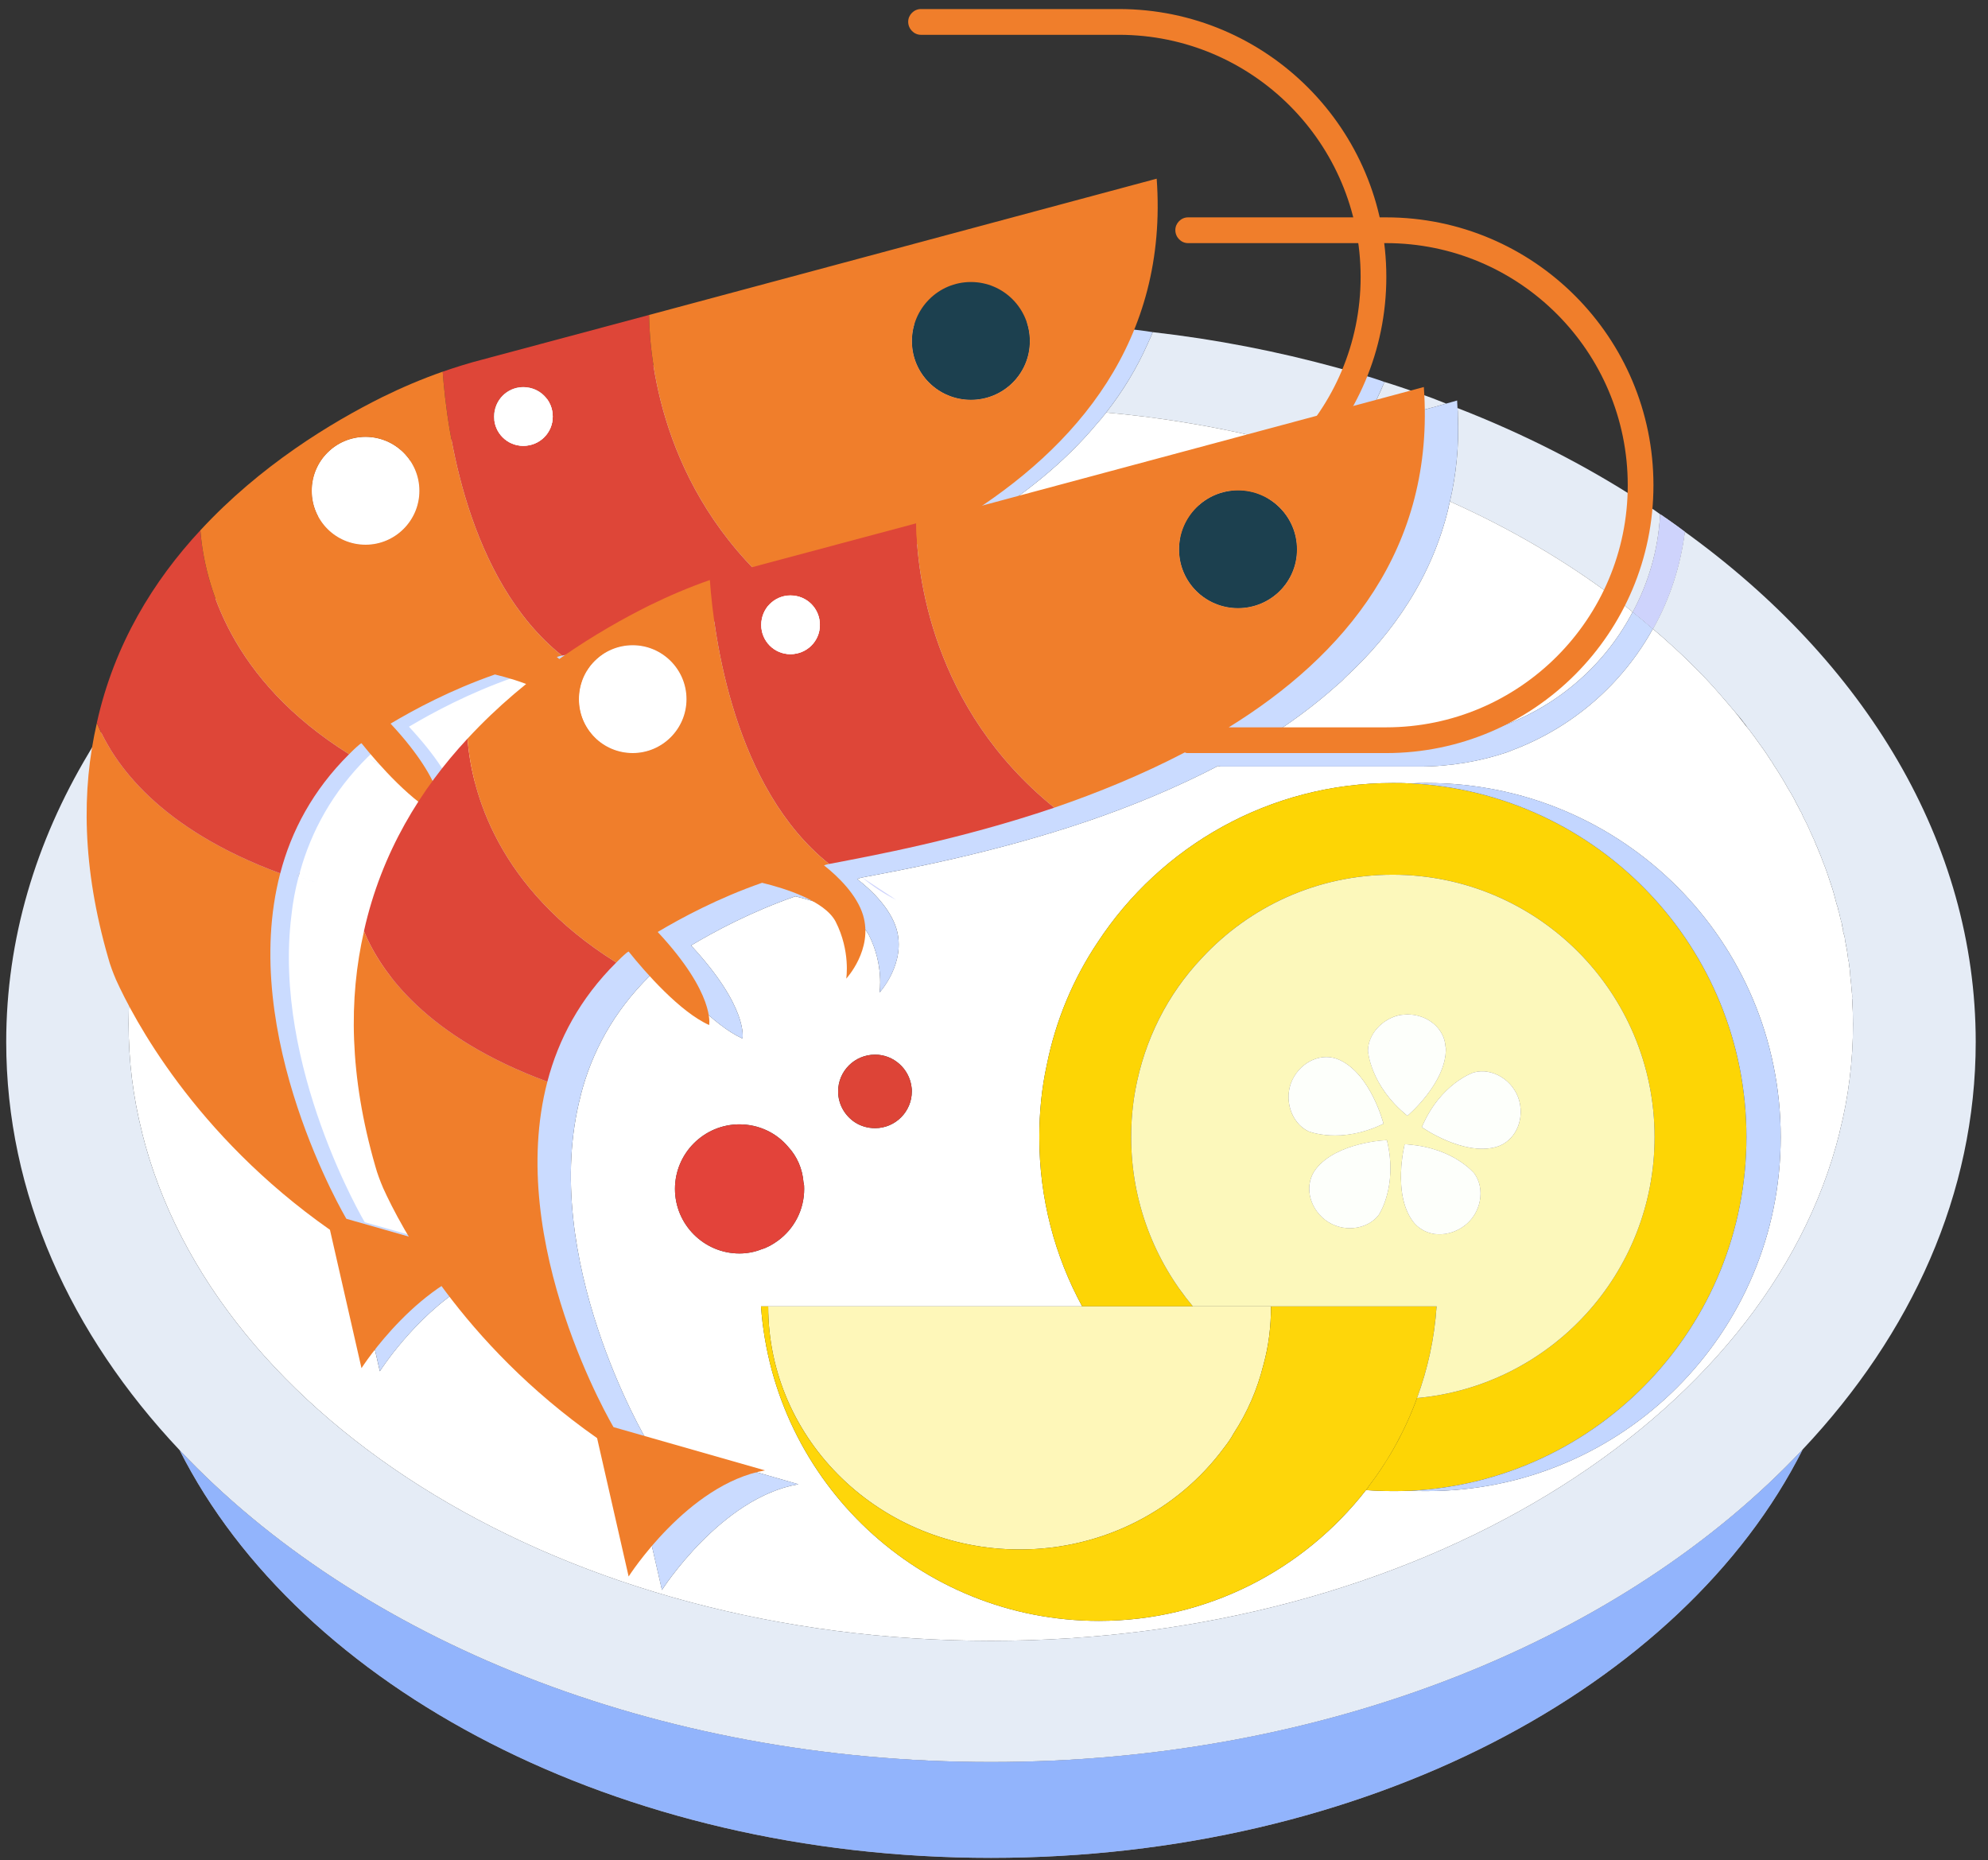 <?xml version="1.0" encoding="UTF-8"?>
<svg width="140px" height="131px" viewBox="0 0 140 131" version="1.1" xmlns="http://www.w3.org/2000/svg" xmlns:xlink="http://www.w3.org/1999/xlink">
    <rect x="0" y="0" width="140" height="131" fill="#333333" stroke="none"/>
    <!-- Generator: Sketch 61.1 (89650) - https://sketch.com -->
    <title>8</title>
    <desc>Created with Sketch.</desc>
    <g id="Page-1" stroke="none" stroke-width="1" fill="none" fill-rule="evenodd">
        <g id="Artboard" transform="translate(-430, -680)">
            <g id="8" transform="translate(430, 680)">
                <path d="M100.491,105.004 C100.104,105.004 99.742,105.004 99.356,104.98 L99.214,104.98 C98.849,105.004 98.463,105.004 98.077,105.004 C97.449,105.004 96.822,104.98 96.196,104.934 C91.825,110.542 85.018,114.145 77.393,114.145 C64.791,114.145 54.484,104.376 53.591,91.995 L76.208,91.995 C74.279,88.44 73.191,84.402 73.191,80.073 C73.191,78.334 73.36,76.617 73.722,74.971 C74.349,71.851 75.583,68.925 77.296,66.364 C81.735,59.593 89.387,55.142 98.077,55.142 C98.463,55.142 98.849,55.142 99.214,55.168 L99.356,55.168 C99.742,55.142 100.104,55.142 100.491,55.142 C114.249,55.142 125.401,66.289 125.401,80.073 C125.401,93.859 114.249,105.004 100.491,105.004 M47.534,83.724 C47.534,81.21 49.584,79.178 52.07,79.178 C53.446,79.178 54.679,79.783 55.497,80.753 C56.125,81.427 56.511,82.298 56.586,83.267 C56.632,83.41 56.632,83.582 56.632,83.724 C56.632,85.224 55.908,86.554 54.776,87.376 C54.411,87.642 54.025,87.86 53.615,87.98 C53.132,88.174 52.601,88.271 52.07,88.271 C49.584,88.271 47.534,86.239 47.534,83.724 M61.628,74.269 C62.932,74.269 64.021,75.261 64.187,76.521 C64.214,76.642 64.214,76.738 64.214,76.857 C64.214,78.284 63.053,79.447 61.628,79.447 C61.1,79.447 60.615,79.299 60.207,79.036 C59.507,78.574 59.022,77.776 59.022,76.857 C59.022,75.433 60.18,74.269 61.628,74.269 M130.422,70.328 C130.446,70.134 130.422,69.941 130.4,69.747 C130.373,69.433 130.349,69.094 130.303,68.758 C130.303,68.565 130.277,68.371 130.253,68.178 C130.253,68.127 130.228,68.079 130.228,68.006 C130.228,67.96 130.207,67.885 130.207,67.813 C130.207,67.743 130.18,67.67 130.156,67.595 C130.11,67.138 130.035,66.7 129.939,66.243 C129.939,66.147 129.915,66.05 129.893,65.953 C129.893,65.902 129.866,65.832 129.842,65.782 C129.842,65.736 129.818,65.661 129.796,65.612 L129.796,65.564 C129.796,65.445 129.77,65.325 129.722,65.201 C129.722,65.08 129.7,64.984 129.649,64.863 C129.649,64.79 129.625,64.744 129.603,64.669 C129.577,64.572 129.553,64.452 129.528,64.333 C129.528,64.282 129.507,64.236 129.48,64.186 C129.456,64.019 129.408,63.847 129.335,63.654 C129.215,63.194 129.096,62.713 128.925,62.229 C128.756,61.697 128.563,61.139 128.346,60.609 C128.249,60.319 128.128,60.05 128.008,59.76 C127.986,59.69 127.96,59.615 127.911,59.543 C127.839,59.325 127.742,59.11 127.646,58.914 C127.597,58.795 127.549,58.675 127.479,58.551 C127.332,58.191 127.163,57.85 126.972,57.49 C126.946,57.415 126.922,57.369 126.897,57.318 C126.876,57.245 126.825,57.175 126.779,57.1 C126.704,56.931 126.608,56.764 126.511,56.592 C126.342,56.23 126.149,55.891 125.932,55.555 C125.618,54.975 125.256,54.392 124.872,53.812 C124.822,53.715 124.776,53.618 124.701,53.548 C124.387,53.04 124.025,52.532 123.665,52.049 C123.591,51.928 123.494,51.804 123.397,51.684 C123.301,51.541 123.18,51.393 123.062,51.251 C122.965,51.13 122.869,51.006 122.77,50.886 C122.577,50.622 122.362,50.354 122.145,50.088 C121.758,49.631 121.37,49.169 120.984,48.733 C120.525,48.204 120.045,47.696 119.538,47.188 C119.053,46.705 118.546,46.197 118.015,45.711 C117.484,45.227 116.953,44.743 116.397,44.286 C114.249,48.177 110.749,51.227 106.525,52.82 C106.404,52.868 106.284,52.917 106.165,52.965 C104.232,53.618 102.134,53.981 99.96,53.981 L86.008,53.981 C85.938,53.981 85.863,53.981 85.791,53.932 C82.773,55.504 79.635,56.788 76.596,57.826 C69.884,60.101 63.753,61.214 60.856,61.767 C60.81,61.767 60.784,61.792 60.735,61.792 C60.615,61.818 60.496,61.84 60.373,61.915 C61.387,62.686 62.691,63.968 63.127,65.395 C63.849,67.813 61.942,69.892 61.942,69.892 C61.942,69.892 62.256,67.96 61.196,65.857 C60.422,64.379 57.622,63.511 56.028,63.124 L56.004,63.124 C52.891,64.21 50.334,65.588 48.666,66.58 C52.748,70.983 52.287,73.133 52.287,73.133 C50.238,72.214 47.797,69.46 46.617,67.96 C46.521,68.006 46.47,68.057 46.47,68.057 C46.204,68.275 45.963,68.538 45.746,68.732 C43.187,71.273 41.666,74.124 40.896,77.125 L40.896,77.147 C37.901,88.561 45.553,101.45 45.553,101.45 L56.222,104.523 C50.766,105.464 46.617,111.969 46.617,111.969 L44.394,102.248 C38.915,98.381 35.173,94.053 32.76,90.546 C29.163,92.768 26.749,96.567 26.749,96.567 L24.582,87.071 L28.123,88.302 L31.818,86.738 L27.618,74.269 L29.718,63.375 L31.818,57.393 L34.336,54.039 C34.336,54.039 35.748,52.917 37.141,51.103 C38.533,49.292 38.367,49.705 38.533,49.292 L38.697,48.876 L41.075,45.275 L39.615,43.305 C39.615,43.305 38.895,34.611 29.535,43.607 C20.174,52.605 20.86,50.327 20.86,50.327 L17.362,59.023 L15.047,68.347 L18.521,77.667 L22.612,85.422 C18.342,82.092 15.267,78.552 13.138,75.529 C12.727,74.946 12.363,74.393 12.027,73.882 C11.424,72.915 10.891,72.069 10.48,71.297 L10.48,71.273 C10.046,70.424 9.684,69.747 9.466,69.215 C9.394,69.022 9.322,68.855 9.249,68.662 C9.177,69.191 9.128,69.699 9.107,70.231 L9.107,70.255 C9.08,70.86 9.056,71.491 9.056,72.095 C9.056,74.68 9.37,77.246 9.997,79.71 L9.997,79.737 C15.045,100.071 39.904,115.548 69.787,115.548 C99.67,115.548 124.508,100.071 129.553,79.737 L129.553,79.71 C130.18,77.246 130.496,74.68 130.496,72.095 C130.496,71.513 130.47,70.908 130.422,70.328" id="Fill-673" fill="#FFFFFF"></path>
                <path d="M126.946,102.078 C118.522,118.839 96.097,130.833 69.787,130.833 C43.503,130.833 21.101,118.861 12.653,102.129 C25.18,115.405 46.084,124.086 69.787,124.086 C93.493,124.086 114.442,115.378 126.946,102.078" id="Fill-675" fill="#B2A8A8"></path>
                <path d="M94.36,74.657 C93.153,74.076 91.656,74.708 91.004,76.059 C90.379,77.416 90.932,79.082 92.139,79.662 C92.139,79.662 94.41,80.605 97.427,79.133 C97.427,79.133 96.556,75.697 94.36,74.657 M97.666,80.291 C97.666,80.291 94.166,80.412 92.67,82.322 C91.849,83.386 92.139,84.985 93.322,85.901 C94.507,86.82 96.266,86.627 97.087,85.563 C97.087,85.563 98.463,83.556 97.666,80.291 M101.794,73.714 C101.722,72.432 100.541,71.441 99.115,71.441 C98.924,71.441 98.753,71.465 98.56,71.489 C97.328,71.755 96.339,72.843 96.339,74.004 C96.339,74.004 96.484,76.446 99.115,78.574 C99.115,78.574 101.818,76.301 101.818,73.883 C101.818,73.835 101.818,73.762 101.794,73.714 M103.822,82.637 C103.822,82.637 102.373,80.85 99.211,80.605 C99.115,80.581 99.021,80.581 98.924,80.581 C98.924,80.581 98.053,84.015 99.477,85.974 C99.841,86.484 100.394,86.798 100.997,86.895 C101.673,86.992 102.448,86.82 103.097,86.337 C104.304,85.466 104.618,83.725 103.822,82.637 M106.984,77.51 C106.576,76.059 105.077,75.165 103.773,75.527 C103.773,75.527 101.456,76.277 100.131,79.372 C100.131,79.372 103.001,81.403 105.342,80.775 C106.646,80.412 107.372,78.961 106.984,77.51" id="Fill-677" fill="#B2A8A8"></path>
                <path d="M116.904,36.209 L116.904,36.354 C116.759,38.772 116.083,41.045 114.997,43.077 C114.997,43.077 114.997,43.101 114.973,43.101 C114.997,43.123 115.045,43.147 115.069,43.173 C116.204,41.142 116.955,38.869 117.266,36.451 C117.148,36.354 117.027,36.279 116.904,36.209 L116.904,36.209 Z M90.886,31.346 L92.189,31.711 C92.476,31.421 92.742,31.107 93.01,30.792 L90.886,31.346 Z M57.428,42.98 C57.428,42.98 57.452,43.004 57.476,43.004 C57.549,42.956 57.599,42.929 57.669,42.929 C57.573,42.929 57.503,42.956 57.428,42.98 L57.428,42.98 Z M7.873,50.498 L7.873,50.525 C7.945,50.718 8.042,50.909 8.117,51.103 C8.213,50.621 8.334,50.138 8.476,49.676 C8.259,49.944 8.066,50.21 7.873,50.498 L7.873,50.498 Z M44.2,45.734 C42.899,46.027 41.813,46.196 40.992,46.363 C40.942,46.363 40.92,46.39 40.869,46.39 C40.749,46.414 40.628,46.436 40.51,46.486 C40.845,46.774 41.231,47.091 41.596,47.451 C41.717,47.379 41.835,47.282 41.956,47.236 C41.956,47.236 41.98,47.236 41.98,47.212 C42.39,47.502 42.827,47.744 43.259,47.959 L42.052,47.161 C42.803,46.653 43.503,46.17 44.2,45.734 L44.2,45.734 Z M35.294,51.661 L35.318,50.184 C35.318,50.184 35.221,50.742 35.221,51.683 C35.221,52.048 35.245,52.481 35.272,52.967 C36.114,52.048 36.986,51.199 37.879,50.428 C37.007,50.788 36.138,51.199 35.294,51.661 L35.294,51.661 Z M41.596,47.451 C40.942,47.913 40.266,48.445 39.614,48.975 C39.035,49.437 38.456,49.92 37.879,50.428 C38.579,50.087 39.279,49.797 40.003,49.509 C40.099,49.458 40.196,49.437 40.292,49.386 C40.773,49.192 41.256,49.025 41.762,48.832 C41.787,48.808 41.813,48.808 41.835,48.808 C42.076,48.711 42.296,48.639 42.535,48.564 C42.245,48.177 41.931,47.792 41.596,47.451 L41.596,47.451 Z M32.325,56.64 C32.158,56.885 31.987,57.148 31.818,57.392 C32.011,57.535 32.228,57.656 32.421,57.729 C32.421,57.729 32.494,57.368 32.325,56.64 L32.325,56.64 Z M20.859,61.67 C20.907,61.697 20.982,61.721 21.028,61.745 L21.028,61.721 C21.052,61.624 21.103,61.503 21.125,61.407 C21.028,61.477 20.931,61.549 20.859,61.67 L20.859,61.67 Z" id="Fill-679" fill="#B2A8A8"></path>
                <path d="M101.844,28.421 L100.996,28.665 L95.858,30.017 C96.413,29.195 96.869,28.351 97.258,27.456 C97.33,27.263 97.426,27.091 97.496,26.897 C98.223,27.115 98.923,27.359 99.623,27.599 C100.178,27.792 100.758,27.986 101.289,28.203 C101.482,28.276 101.675,28.351 101.844,28.421" id="Fill-681" fill="#E5ECF6"></path>
                <path d="M95.736,26.343 C95.664,26.536 95.589,26.727 95.492,26.921 C94.843,28.35 93.998,29.629 93.009,30.792 L90.884,31.346 C90.665,31.276 90.45,31.227 90.233,31.179 C89.554,30.986 88.854,30.816 88.157,30.671 C84.85,29.919 81.422,29.365 77.898,29.051 C79.057,27.576 80.046,25.956 80.819,24.215 C80.94,23.949 81.06,23.68 81.181,23.39 C85.646,23.898 89.967,24.747 94.119,25.883 C94.674,26.028 95.205,26.195 95.736,26.343" id="Fill-683" fill="#E5ECF6"></path>
                <path d="M116.904,36.209 L116.904,36.354 C116.759,38.772 116.083,41.045 114.997,43.077 C114.997,43.077 114.997,43.101 114.973,43.101 C114.517,42.712 114.08,42.375 113.624,42.035 C110.196,39.474 106.331,37.198 102.107,35.314 C102.544,33.428 102.761,31.421 102.665,29.269 C102.665,29.075 102.665,28.904 102.641,28.735 C107.299,30.548 111.62,32.749 115.53,35.288 C115.987,35.578 116.448,35.868 116.904,36.209" id="Fill-685" fill="#E5ECF6"></path>
                <path d="M130.493,72.094 C130.493,71.514 130.469,70.91 130.423,70.329 C130.445,70.351 130.445,70.402 130.445,70.426 C130.469,70.982 130.493,71.538 130.493,72.094" id="Fill-687" fill="#B2A8A8"></path>
                <path d="M139.135,73.374 C139.135,84.039 134.624,93.929 126.945,102.078 C114.444,115.378 93.492,124.086 69.789,124.086 C46.083,124.086 25.18,115.405 12.655,102.129 C4.952,93.956 0.438,84.065 0.438,73.374 C0.438,66.146 2.514,59.279 6.231,53.064 C6.569,52.481 6.931,51.901 7.32,51.323 C7.487,51.057 7.68,50.789 7.873,50.525 C7.945,50.718 8.042,50.909 8.117,51.103 L8.117,51.13 C7.899,52.094 7.73,53.086 7.61,54.101 C7.127,58.116 7.438,62.64 8.913,67.67 C9.01,68.006 9.13,68.347 9.249,68.661 C9.176,69.193 9.13,69.699 9.106,70.231 L9.106,70.255 C9.08,70.859 9.056,71.491 9.056,72.095 C9.056,74.68 9.369,77.246 9.997,79.71 L9.997,79.737 C15.044,100.071 39.906,115.547 69.789,115.547 C99.669,115.547 124.507,100.071 129.552,79.737 L129.552,79.71 C130.18,77.246 130.494,74.68 130.494,72.095 C130.494,71.537 130.469,70.983 130.445,70.424 C130.445,70.402 130.445,70.352 130.424,70.327 C130.445,70.134 130.424,69.941 130.399,69.747 C130.373,69.433 130.349,69.094 130.303,68.758 C130.303,68.565 130.276,68.371 130.252,68.178 C130.252,68.127 130.23,68.081 130.23,68.006 C130.23,67.96 130.206,67.885 130.206,67.813 C130.206,67.742 130.18,67.67 130.156,67.595 C130.11,67.138 130.035,66.7 129.938,66.243 C129.938,66.146 129.917,66.05 129.89,65.953 C129.89,65.902 129.866,65.832 129.842,65.781 C129.842,65.735 129.82,65.663 129.796,65.612 L129.796,65.566 C129.796,65.445 129.769,65.324 129.724,65.201 C129.724,65.08 129.699,64.983 129.649,64.862 C129.649,64.79 129.627,64.744 129.603,64.669 C129.576,64.572 129.552,64.454 129.53,64.333 C129.53,64.282 129.506,64.236 129.48,64.185 C129.456,64.018 129.41,63.849 129.335,63.653 C129.217,63.194 129.096,62.713 128.927,62.229 C128.756,61.697 128.562,61.138 128.345,60.609 C128.249,60.319 128.128,60.05 128.01,59.76 C127.986,59.69 127.959,59.617 127.913,59.542 C127.838,59.325 127.742,59.11 127.645,58.916 C127.599,58.795 127.549,58.674 127.476,58.551 C127.331,58.191 127.162,57.85 126.969,57.489 C126.945,57.414 126.921,57.368 126.899,57.318 C126.873,57.245 126.825,57.175 126.779,57.102 C126.706,56.931 126.61,56.764 126.513,56.595 C126.342,56.229 126.149,55.893 125.931,55.555 C125.618,54.974 125.256,54.392 124.872,53.811 C124.821,53.715 124.775,53.618 124.703,53.548 C124.389,53.04 124.025,52.532 123.665,52.048 C123.592,51.928 123.496,51.804 123.397,51.683 C123.3,51.541 123.182,51.393 123.061,51.25 C123.011,51.175 122.965,51.103 122.914,51.033 C122.794,50.861 122.675,50.718 122.555,50.571 C122.407,50.402 122.289,50.257 122.142,50.087 C121.758,49.63 121.372,49.168 120.983,48.736 C120.525,48.204 120.044,47.696 119.537,47.188 C119.055,46.704 118.548,46.196 118.014,45.713 C117.483,45.227 116.955,44.743 116.397,44.286 L116.397,44.259 C116.424,44.235 116.424,44.235 116.448,44.211 C117.58,42.182 118.33,39.907 118.644,37.489 L118.644,37.443 C131.317,46.583 139.135,59.325 139.135,73.374" id="Fill-689" fill="#E5ECF6"></path>
                <path d="M118.643,37.442 L118.643,37.49 C118.33,39.908 117.581,42.181 116.447,44.213 C116.423,44.237 116.423,44.237 116.396,44.259 L116.396,44.285 C115.964,43.898 115.53,43.535 115.071,43.173 C116.203,41.141 116.954,38.868 117.268,36.45 C117.726,36.765 118.185,37.101 118.643,37.442" id="Fill-691" fill="#E8EAF6"></path>
                <path d="M122.554,50.572 C122.675,50.719 122.796,50.862 122.914,51.031 C122.868,50.983 122.817,50.934 122.772,50.886 C122.699,50.765 122.624,50.668 122.554,50.572" id="Fill-693" fill="#E8EAF6"></path>
                <path d="M130.493,72.094 C130.493,71.514 130.469,70.91 130.423,70.329 C130.445,70.351 130.445,70.402 130.445,70.426 C130.469,70.982 130.493,71.538 130.493,72.094" id="Fill-695" fill="#E8EAF6"></path>
                <path d="M114.973,43.1 C112.803,47.259 108.891,50.403 104.232,51.612 C104.063,51.685 103.87,51.709 103.701,51.757 C102.494,52.023 101.241,52.168 99.96,52.168 L88.88,52.168 C90.763,51.007 92.573,49.677 94.215,48.202 C94.384,48.057 94.553,47.912 94.7,47.743 C98.173,44.551 100.853,40.585 102.011,35.749 L102.011,35.7 C102.038,35.579 102.084,35.434 102.108,35.313 C106.332,37.2 110.196,39.473 113.622,42.036 C114.08,42.375 114.517,42.713 114.973,43.1" id="Fill-697" fill="#FFFFFF"></path>
                <path d="M39.615,48.975 C39.036,49.435 38.457,49.921 37.877,50.429 C37.009,50.789 36.14,51.2 35.295,51.66 L35.319,50.185 C35.319,50.185 35.222,50.741 35.222,51.684 C35.222,52.049 35.244,52.482 35.271,52.965 L35.271,52.99 C34.233,54.102 33.243,55.311 32.323,56.641 C32.227,56.303 32.084,55.87 31.819,55.335 C31.623,54.924 31.36,54.443 31.02,53.933 C30.491,53.137 29.767,52.216 28.802,51.176 C30.467,50.185 33.026,48.809 36.14,47.718 L36.164,47.718 C37.105,47.984 38.481,48.347 39.615,48.975" id="Fill-699" fill="#FFFFFF"></path>
                <path d="M90.885,31.347 L89.531,31.709 L70.727,36.763 L69.013,36.763 C72.081,34.853 74.93,32.607 77.199,29.896 C77.44,29.63 77.679,29.34 77.899,29.052 C81.423,29.366 84.85,29.92 88.157,30.672 C88.855,30.815 89.555,30.986 90.231,31.18 C90.448,31.226 90.665,31.277 90.885,31.347" id="Fill-701" fill="#FFFFFF"></path>
                <path d="M126.946,102.078 C118.522,118.839 96.097,130.833 69.787,130.833 C43.503,130.833 21.101,118.861 12.653,102.129 C25.18,115.405 46.084,124.086 69.787,124.086 C93.493,124.086 114.442,115.378 126.946,102.078" id="Fill-703" fill="#92B4FC"></path>
                <path d="M122.988,80.074 C122.988,93.422 112.512,104.304 99.357,104.981 L99.21,104.981 C98.85,105.005 98.464,105.005 98.077,105.005 C97.45,105.005 96.822,104.981 96.192,104.933 C96.267,104.86 96.34,104.764 96.385,104.667 C97.812,102.805 98.971,100.701 99.791,98.452 C109.181,97.606 116.519,89.696 116.519,80.074 C116.519,69.869 108.261,61.599 98.077,61.599 C92.765,61.599 87.988,63.848 84.63,67.475 C82.243,69.99 80.599,73.206 79.95,76.785 C79.757,77.849 79.66,78.937 79.66,80.074 C79.66,84.62 81.299,88.779 84.005,91.996 L76.209,91.996 C74.277,88.441 73.191,84.403 73.191,80.074 C73.191,78.333 73.358,76.616 73.722,74.972 C74.35,71.852 75.579,68.926 77.295,66.363 C81.736,59.592 89.388,55.14 98.077,55.14 C98.464,55.14 98.85,55.14 99.21,55.167 L99.357,55.167 C112.512,55.841 122.988,66.723 122.988,80.074" id="Fill-705" fill="#FDD505"></path>
                <path d="M125.402,80.074 C125.402,93.858 114.25,105.005 100.491,105.005 C100.105,105.005 99.743,105.005 99.357,104.981 C112.512,104.304 122.988,93.422 122.988,80.074 C122.988,66.723 112.512,55.841 99.357,55.167 C99.743,55.14 100.105,55.14 100.491,55.14 C114.25,55.14 125.402,66.29 125.402,80.074" id="Fill-707" fill="#C3D6FF"></path>
                <path d="M89.508,91.995 C89.508,93.422 89.339,94.8 88.977,96.106 C88.543,97.847 87.843,99.467 86.877,100.942 C86.684,101.307 86.44,101.643 86.177,101.982 C82.967,106.311 77.729,109.116 71.815,109.116 C62.015,109.116 54.098,101.45 54.098,91.995 L89.508,91.995 Z" id="Fill-709" fill="#FEF7B9"></path>
                <path d="M101.167,91.995 C101.02,94.246 100.54,96.42 99.791,98.451 C98.971,100.703 97.812,102.807 96.388,104.666 C96.34,104.763 96.267,104.86 96.192,104.935 C91.826,110.542 85.019,114.145 77.389,114.145 C64.791,114.145 54.484,104.376 53.591,91.995 L54.098,91.995 C54.098,101.45 62.015,109.116 71.815,109.116 C77.729,109.116 82.967,106.311 86.177,101.982 C86.441,101.643 86.684,101.307 86.877,100.942 C87.841,99.467 88.543,97.847 88.977,96.106 C89.34,94.8 89.509,93.422 89.509,91.995 L101.167,91.995 Z" id="Fill-711" fill="#FED60A"></path>
                <path d="M105.342,80.775 C103,81.404 100.13,79.373 100.13,79.373 C101.458,76.277 103.775,75.528 103.775,75.528 C105.079,75.165 106.575,76.06 106.986,77.508 C107.372,78.962 106.645,80.413 105.342,80.775 M103.097,86.337 C102.448,86.821 101.673,86.99 100.997,86.893 C100.394,86.797 99.841,86.482 99.476,85.972 C98.052,84.016 98.924,80.582 98.924,80.582 C99.02,80.582 99.114,80.582 99.211,80.606 C102.375,80.848 103.821,82.637 103.821,82.637 C104.618,83.725 104.304,85.464 103.097,86.337 M96.341,74.004 C96.341,72.844 97.33,71.755 98.559,71.489 C98.755,71.463 98.924,71.441 99.114,71.441 C100.541,71.441 101.721,72.433 101.794,73.714 C101.818,73.763 101.818,73.835 101.818,73.881 C101.818,76.299 99.114,78.575 99.114,78.575 C96.483,76.447 96.341,74.004 96.341,74.004 M97.087,85.561 C96.266,86.627 94.506,86.821 93.324,85.902 C92.138,84.983 91.849,83.387 92.669,82.323 C94.166,80.413 97.666,80.292 97.666,80.292 C98.462,83.554 97.087,85.561 97.087,85.561 M91.006,76.06 C91.656,74.706 93.152,74.074 94.359,74.657 C96.556,75.695 97.427,79.131 97.427,79.131 C94.41,80.606 92.138,79.663 92.138,79.663 C90.931,79.083 90.379,77.414 91.006,76.06 M98.076,61.599 C92.766,61.599 87.989,63.848 84.631,67.475 C82.244,69.99 80.6,73.206 79.949,76.785 C79.756,77.849 79.659,78.937 79.659,80.074 C79.659,84.62 81.3,88.779 84.004,91.996 L101.168,91.996 C101.021,94.245 100.541,96.421 99.79,98.452 C109.182,97.606 116.52,89.696 116.52,80.074 C116.52,69.869 108.262,61.599 98.076,61.599" id="Fill-713" fill="#FCF8BB"></path>
                <path d="M21.126,61.406 C21.101,61.503 21.053,61.624 21.029,61.721 L21.029,61.745 C20.981,61.721 20.908,61.697 20.86,61.67 C20.932,61.551 21.029,61.476 21.126,61.406" id="Fill-715" fill="#CADBFF"></path>
                <path d="M58.299,43.608 C58.009,43.414 57.743,43.196 57.478,43.003" id="Fill-717" fill="#CADBFF"></path>
                <path d="M43.26,47.96 C42.825,47.742 42.391,47.503 41.98,47.21 C41.597,46.968 41.232,46.678 40.87,46.39 L42.053,47.162 L43.26,47.96 Z" id="Fill-719" fill="#CADBFF"></path>
                <path d="M27.047,54.038 C26.636,53.821 26.25,53.581 25.891,53.34" id="Fill-721" fill="#CADBFF"></path>
                <path d="M22.606,62.261 C22.075,62.092 21.544,61.898 21.037,61.729" id="Fill-723" fill="#CADBFF"></path>
                <line x1="7.873" y1="50.525" x2="7.873" y2="50.498" id="Fill-725" fill="#CADBFF"></line>
                <path d="M41.595,47.452 C40.941,47.912 40.265,48.444 39.616,48.976 C39.855,49.097 40.072,49.242 40.292,49.387 C40.772,49.193 41.255,49.024 41.762,48.831 C41.786,48.809 41.813,48.809 41.837,48.809 C42.076,48.712 42.295,48.637 42.537,48.565 C42.247,48.178 41.933,47.793 41.595,47.452 M32.324,56.641 C32.158,56.883 31.989,57.149 31.817,57.391 C32.01,57.536 32.228,57.657 32.421,57.729 C32.421,57.729 32.493,57.369 32.324,56.641" id="Fill-727" fill="#CADBFF"></path>
                <path d="M57.476,43.003 C57.452,43.003 57.428,42.979 57.428,42.979 C57.503,42.955 57.573,42.93 57.669,42.93 C57.599,42.93 57.548,42.955 57.476,43.003 L57.476,43.003 Z M43.259,47.96 C42.827,47.743 42.39,47.501 41.979,47.211 C41.979,47.235 41.955,47.235 41.955,47.235 C41.837,47.283 41.716,47.38 41.596,47.452 C41.934,47.791 42.245,48.178 42.537,48.565 C42.296,48.637 42.076,48.71 41.837,48.807 C41.813,48.807 41.786,48.807 41.762,48.831 C41.255,49.024 40.773,49.194 40.292,49.387 C40.196,49.435 40.099,49.46 40.003,49.508 C39.278,49.798 38.578,50.088 37.878,50.427 C36.985,51.201 36.114,52.047 35.272,52.966 L35.272,52.99 C34.231,54.102 33.244,55.312 32.324,56.642 C32.493,57.367 32.421,57.73 32.421,57.73 C32.228,57.657 32.011,57.536 31.817,57.391 C30.104,60.051 28.754,63.074 27.979,66.508 L27.979,66.532 C26.893,71.272 26.944,76.712 28.776,83.072 C28.923,83.604 29.114,84.112 29.334,84.62 C29.623,85.273 30.13,86.288 30.83,87.522 L25.686,86.071 C25.686,86.071 19.196,75.116 20.521,64.476 C20.617,63.558 20.789,62.639 21.028,61.744 C20.982,61.72 20.909,61.696 20.859,61.671 C20.931,61.55 21.028,61.478 21.124,61.405 C21.923,58.528 23.42,55.771 25.879,53.329 C26.097,53.135 26.341,52.869 26.606,52.676 C26.606,52.676 26.652,52.603 26.751,52.555 C27.279,53.232 28.127,54.199 29.044,55.142 C29.43,55.553 29.865,55.94 30.273,56.303 C30.779,56.714 31.311,57.101 31.817,57.391 C31.986,57.149 32.158,56.883 32.324,56.642 C32.228,56.303 32.083,55.868 31.817,55.336 C31.624,54.925 31.361,54.441 31.021,53.933 C30.49,53.135 29.768,52.216 28.8,51.176 C30.468,50.185 33.024,48.807 36.138,47.718 L36.165,47.718 C37.106,47.984 38.482,48.347 39.616,48.976 C40.266,48.444 40.942,47.912 41.596,47.452 C41.234,47.09 40.845,46.775 40.509,46.485 C40.63,46.437 40.748,46.413 40.869,46.388 C40.92,46.388 40.942,46.364 40.992,46.364 C41.813,46.195 42.899,46.026 44.2,45.736 C43.503,46.171 42.803,46.654 42.052,47.162 L43.259,47.96 Z M115.069,43.172 C115.047,43.148 114.997,43.124 114.973,43.1 C112.803,47.259 108.892,50.403 104.231,51.612 C104.065,51.684 103.872,51.708 103.7,51.757 C102.493,52.023 101.241,52.168 99.961,52.168 L88.882,52.168 C90.762,51.007 92.573,49.677 94.216,48.202 C94.383,48.057 94.552,47.912 94.699,47.743 C98.173,44.551 100.854,40.585 102.011,35.748 L102.011,35.7 C102.037,35.579 102.083,35.434 102.107,35.313 C102.544,33.427 102.761,31.42 102.665,29.268 C102.665,29.074 102.665,28.905 102.641,28.736 C102.641,28.566 102.614,28.397 102.614,28.204 L101.844,28.421 L100.997,28.663 L95.855,30.017 C96.413,29.195 96.869,28.349 97.255,27.454 C97.33,27.261 97.427,27.091 97.497,26.898 C96.966,26.704 96.437,26.535 95.879,26.39 C95.834,26.366 95.783,26.366 95.737,26.342 C95.662,26.535 95.59,26.729 95.493,26.922 C94.842,28.349 93.999,29.63 93.009,30.791 C92.742,31.106 92.476,31.42 92.189,31.71 L90.885,31.347 L89.531,31.71 L70.728,36.764 L69.014,36.764 C72.082,34.854 74.928,32.605 77.199,29.896 C77.441,29.63 77.679,29.34 77.899,29.05 C79.055,27.575 80.047,25.955 80.82,24.214 C80.941,23.948 81.061,23.682 81.179,23.392 C80.6,23.295 80.023,23.222 79.444,23.174 C77.486,22.956 75.531,22.811 73.528,22.763 C73.166,22.739 72.782,22.714 72.396,22.714 C71.524,22.666 70.658,22.666 69.789,22.666 C68.435,22.666 67.107,22.69 65.804,22.763 C65.251,22.787 64.717,22.811 64.165,22.86 C58.299,23.174 52.6,24.069 47.244,25.423 C46.858,25.52 46.469,25.616 46.083,25.713 C43.766,26.318 41.499,27.019 39.303,27.841 L39.278,27.841 C39.109,27.889 38.938,27.938 38.769,28.01 C37.903,28.325 37.031,28.663 36.189,29.002 C35.778,29.171 35.392,29.34 34.982,29.51 C34.282,29.8 33.604,30.09 32.954,30.404 C32.59,30.574 32.228,30.743 31.868,30.912 C31.117,31.275 30.372,31.638 29.647,32.049 C29.476,32.121 29.334,32.194 29.165,32.29 C27.159,33.33 25.206,34.467 23.369,35.724 C23.152,35.845 22.959,35.99 22.742,36.135 C20.378,37.731 18.182,39.424 16.128,41.286 C15.865,41.504 15.597,41.721 15.358,41.963 C12.773,44.357 10.479,46.92 8.503,49.653 L8.476,49.677 C8.334,50.137 8.213,50.62 8.116,51.104 L8.116,51.128 C7.899,52.095 7.73,53.087 7.609,54.102 C7.127,58.117 7.441,62.639 8.913,67.668 C9.009,68.007 9.13,68.346 9.251,68.66 C9.323,68.853 9.393,69.023 9.466,69.216 C9.683,69.748 10.047,70.425 10.479,71.272 L10.479,71.296 C10.89,72.07 11.423,72.916 12.027,73.883 C12.365,74.391 12.727,74.947 13.137,75.528 C15.575,78.986 19.242,83.121 24.53,86.845 L26.751,96.566 C26.751,96.566 29.165,92.769 32.761,90.544 C35.175,94.051 38.916,98.379 44.393,102.248 L46.614,111.97 C46.614,111.97 50.768,105.465 56.221,104.522 L45.554,101.45 C45.554,101.45 37.903,88.562 40.896,77.148 L40.896,77.124 C41.666,74.125 43.186,71.272 45.747,68.732 C45.962,68.539 46.204,68.273 46.469,68.055 C46.469,68.055 46.52,68.007 46.614,67.959 C47.797,69.458 50.235,72.215 52.289,73.134 C52.289,73.134 52.745,70.981 48.668,66.58 C50.331,65.589 52.892,64.21 56.006,63.122 L56.028,63.122 C57.623,63.509 60.423,64.38 61.193,65.855 C62.255,67.959 61.944,69.893 61.944,69.893 C61.944,69.893 63.851,67.814 63.127,65.395 C62.69,63.969 61.386,62.687 60.373,61.913 C60.493,61.841 60.616,61.816 60.737,61.792 C60.783,61.792 60.809,61.768 60.855,61.768 C63.754,61.212 69.885,60.1 76.596,57.826 C79.637,56.787 82.773,55.505 85.79,53.933 C85.865,53.982 85.935,53.982 86.007,53.982 L99.961,53.982 C102.131,53.982 104.231,53.619 106.165,52.966 C106.285,52.918 106.406,52.869 106.524,52.821 C110.748,51.225 114.251,48.178 116.397,44.285 C115.962,43.898 115.53,43.535 115.069,43.172 L115.069,43.172 Z" id="Fill-729" fill="#CADBFF"></path>
                <path d="M48.137,46.607 C48.233,46.631 48.33,46.677 48.424,46.704 L48.378,46.704 C48.303,46.677 48.233,46.631 48.137,46.607" id="Fill-731" fill="#CED3FC"></path>
                <path d="M32.421,57.729 C32.228,57.657 32.011,57.536 31.818,57.391 C31.987,57.149 32.158,56.883 32.325,56.641 C32.494,57.369 32.421,57.729 32.421,57.729" id="Fill-733" fill="#CED3FC"></path>
                <path d="M57.429,42.98 C57.429,42.98 57.453,43.004 57.477,43.004 C57.55,42.955 57.598,42.929 57.67,42.929 C57.574,42.929 57.501,42.955 57.429,42.98" id="Fill-735" fill="#CED3FC"></path>
                <path d="M57.669,42.93 C57.599,42.93 57.549,42.957 57.476,43.003 C57.452,43.003 57.428,42.981 57.428,42.981 C57.503,42.957 57.573,42.93 57.669,42.93" id="Fill-737" fill="#CED3FC"></path>
                <path d="M48.137,46.607 C48.233,46.631 48.33,46.677 48.424,46.704 L48.378,46.704 C48.303,46.677 48.233,46.631 48.137,46.607" id="Fill-739" fill="#CED3FC"></path>
                <path d="M57.669,42.93 C57.599,42.93 57.549,42.957 57.476,43.003 C57.452,43.003 57.428,42.981 57.428,42.981 C57.503,42.957 57.573,42.93 57.669,42.93" id="Fill-741" fill="#CED3FC"></path>
                <path d="M63.122,63.376 C62.255,62.94 61.459,62.411 60.732,61.806 L63.122,63.376 Z" id="Fill-743" fill="#CED3FC"></path>
                <path d="M35.318,50.185 L35.294,51.66 L35.27,52.965 C35.246,52.482 35.222,52.049 35.222,51.684 C35.222,50.741 35.318,50.185 35.318,50.185" id="Fill-745" fill="#CED3FC"></path>
                <path d="M42.053,47.162 C42.029,47.188 42.005,47.188 41.98,47.213 C42.391,47.503 42.825,47.742 43.26,47.96 L42.053,47.162 Z M41.597,47.452 C40.943,47.914 40.267,48.443 39.615,48.975 C39.036,49.435 38.456,49.921 37.879,50.429 C38.579,50.088 39.279,49.798 40.001,49.51 C40.098,49.459 40.194,49.435 40.293,49.387 C40.774,49.193 41.256,49.026 41.763,48.83 C41.787,48.809 41.811,48.809 41.836,48.809 C42.077,48.712 42.297,48.637 42.536,48.564 C42.246,48.177 41.932,47.793 41.597,47.452 L41.597,47.452 Z" id="Fill-747" fill="#CED3FC"></path>
                <path d="M117.267,36.45 C117.146,36.353 117.026,36.281 116.905,36.208 L116.905,36.353 C116.76,38.771 116.084,41.045 114.998,43.076 C114.998,43.076 114.998,43.1 114.974,43.1 C114.998,43.124 115.046,43.148 115.07,43.173 C115.529,43.535 115.963,43.898 116.398,44.285 L116.398,44.258 C116.422,44.237 116.422,44.237 116.446,44.212 C117.581,42.181 118.329,39.908 118.643,37.49 L118.643,37.441 C118.184,37.103 117.726,36.764 117.267,36.45 L117.267,36.45 Z M90.884,31.348 L92.188,31.71 C92.475,31.42 92.743,31.106 93.008,30.791 L90.884,31.348 Z" id="Fill-749" fill="#CED3FC"></path>
                <path d="M56.632,83.725 C56.632,85.224 55.908,86.554 54.774,87.376 C54.411,87.642 54.025,87.86 53.615,87.981 C53.132,88.174 52.601,88.271 52.07,88.271 C49.584,88.271 47.532,86.24 47.532,83.725 C47.532,81.21 49.584,79.179 52.07,79.179 C53.446,79.179 54.677,79.783 55.498,80.753 C56.125,81.428 56.511,82.298 56.584,83.268 C56.632,83.411 56.632,83.58 56.632,83.725" id="Fill-751" fill="#E3433A"></path>
                <path d="M64.211,76.858 C64.211,78.284 63.055,79.445 61.63,79.445 C61.097,79.445 60.617,79.3 60.206,79.034 C59.506,78.574 59.024,77.776 59.024,76.858 C59.024,75.431 60.18,74.27 61.63,74.27 C62.934,74.27 64.02,75.262 64.187,76.519 C64.211,76.64 64.211,76.737 64.211,76.858" id="Fill-753" fill="#DD4437"></path>
                <path d="M101.818,73.882 C101.818,76.3 99.114,78.573 99.114,78.573 C96.483,76.448 96.338,74.006 96.338,74.006 C96.338,72.842 97.33,71.754 98.559,71.491 C98.752,71.464 98.924,71.44 99.114,71.44 C100.541,71.44 101.721,72.431 101.794,73.715 C101.818,73.761 101.818,73.834 101.818,73.882" id="Fill-755" fill="#FDFFFB"></path>
                <path d="M105.342,80.775 C103,81.404 100.13,79.373 100.13,79.373 C101.458,76.277 103.775,75.528 103.775,75.528 C105.079,75.165 106.575,76.06 106.986,77.508 C107.372,78.962 106.645,80.413 105.342,80.775" id="Fill-757" fill="#FDFFFB"></path>
                <path d="M103.098,86.337 C102.446,86.82 101.674,86.992 100.998,86.893 C100.394,86.796 99.839,86.484 99.477,85.974 C98.053,84.015 98.924,80.582 98.924,80.582 C99.021,80.582 99.115,80.582 99.211,80.606 C102.374,80.848 103.822,82.637 103.822,82.637 C104.618,83.725 104.305,85.466 103.098,86.337" id="Fill-759" fill="#FDFFFB"></path>
                <path d="M97.087,85.562 C96.266,86.626 94.507,86.822 93.321,85.903 C92.139,84.984 91.849,83.388 92.67,82.322 C94.166,80.411 97.666,80.29 97.666,80.29 C98.463,83.555 97.087,85.562 97.087,85.562" id="Fill-761" fill="#FDFFFB"></path>
                <path d="M97.426,79.132 C94.409,80.605 92.14,79.664 92.14,79.664 C90.933,79.081 90.378,77.415 91.006,76.058 C91.655,74.707 93.151,74.075 94.358,74.656 C96.557,75.696 97.426,79.132 97.426,79.132" id="Fill-763" fill="#FDFFFB"></path>
                <path d="M29.536,34.563 C29.536,36.667 27.822,38.36 25.746,38.36 C23.646,38.36 21.954,36.667 21.954,34.563 C21.954,32.459 23.646,30.769 25.746,30.769 C27.822,30.769 29.536,32.459 29.536,34.563" id="Fill-765" fill="#FFFFFF"></path>
                <path d="M35.064,88.875 C29.606,89.843 25.457,96.348 25.457,96.348 L23.236,86.605 C13.653,79.88 9.379,71.658 8.172,68.998 C7.957,68.49 7.761,67.982 7.619,67.453 C5.782,61.093 5.736,55.625 6.822,50.912 C8.029,53.812 11.213,58.358 19.734,61.504 C16.741,72.94 24.392,85.829 24.392,85.829 L35.064,88.875 Z" id="Fill-767" fill="#F07E2B"></path>
                <path d="M24.586,53.11 C22.027,55.652 20.509,58.527 19.734,61.504 C11.213,58.358 8.029,53.812 6.823,50.912 L6.823,50.886 C8.051,45.348 10.829,40.874 14.11,37.344 C14.399,41.07 16.188,47.863 24.586,53.11" id="Fill-769" fill="#DE4638"></path>
                <path d="M36.848,31.396 C35.714,31.396 34.796,30.477 34.796,29.338 C34.796,28.18 35.714,27.261 36.848,27.261 C38.007,27.261 38.924,28.18 38.924,29.338 C38.924,30.477 38.007,31.396 36.848,31.396 M45.707,22.181 L33.951,25.327 C33.01,25.568 32.093,25.859 31.176,26.173 C31.468,30.26 32.889,40.825 39.576,46.169 C39.624,46.169 39.648,46.147 39.699,46.147 C42.593,45.591 48.724,44.479 55.434,42.205 C46.769,35.193 45.755,25.689 45.707,22.181" id="Fill-771" fill="#DE4638"></path>
                <path d="M38.925,29.339 C38.925,30.478 38.008,31.397 36.849,31.397 C35.714,31.397 34.797,30.478 34.797,29.339 C34.797,28.181 35.714,27.262 36.849,27.262 C38.008,27.262 38.925,28.181 38.925,29.339" id="Fill-773" fill="#FFFFFF"></path>
                <path d="M72.525,24.021 C72.525,26.316 70.666,28.156 68.373,28.156 C66.08,28.156 64.221,26.316 64.221,24.021 C64.221,21.724 66.08,19.86 68.373,19.86 C70.666,19.86 72.525,21.724 72.525,24.021" id="Fill-775" fill="#1C404F"></path>
                <path d="M72.525,24.021 C72.525,26.316 70.666,28.156 68.373,28.156 C66.08,28.156 64.221,26.316 64.221,24.021 C64.221,21.724 66.08,19.86 68.373,19.86 C70.666,19.86 72.525,21.724 72.525,24.021" id="Fill-777" fill="#1C404F"></path>
                <path d="M29.536,34.563 C29.536,36.667 27.822,38.36 25.746,38.36 C23.646,38.36 21.954,36.667 21.954,34.563 C21.954,32.459 23.646,30.769 25.746,30.769 C27.822,30.769 29.536,32.459 29.536,34.563" id="Fill-779" fill="#FFFFFF"></path>
                <path d="M38.925,29.339 C38.925,30.478 38.008,31.397 36.849,31.397 C35.714,31.397 34.797,30.478 34.797,29.339 C34.797,28.181 35.714,27.262 36.849,27.262 C38.008,27.262 38.925,28.181 38.925,29.339" id="Fill-781" fill="#FFFFFF"></path>
                <path d="M25.746,38.36 C23.646,38.36 21.956,36.668 21.956,34.564 C21.956,32.46 23.646,30.767 25.746,30.767 C27.821,30.767 29.535,32.46 29.535,34.564 C29.535,36.668 27.821,38.36 25.746,38.36 M41.966,49.774 C41.532,48.347 40.228,47.066 39.214,46.268 C39.335,46.219 39.456,46.195 39.574,46.169 C32.89,40.827 31.466,30.259 31.177,26.173 C29.726,26.681 28.304,27.285 26.928,27.962 C23.332,29.752 18.335,32.774 14.111,37.345 C14.401,41.069 16.187,47.864 24.587,53.111 C24.804,52.894 25.046,52.652 25.311,52.434 C25.311,52.434 25.359,52.386 25.456,52.337 C26.639,53.813 29.077,56.593 31.126,57.512 C31.126,57.512 31.587,55.336 27.505,50.959 C29.173,49.968 31.729,48.587 34.846,47.501 L34.87,47.501 C36.46,47.888 39.263,48.759 40.035,50.234 C41.097,52.313 40.781,54.248 40.781,54.248 C40.781,54.248 42.69,52.192 41.966,49.774" id="Fill-783" fill="#F07E2B"></path>
                <path d="M64.22,24.021 C64.22,21.724 66.081,19.86 68.374,19.86 C70.667,19.86 72.524,21.724 72.524,24.021 C72.524,26.316 70.667,28.156 68.374,28.156 C66.081,28.156 64.22,26.316 64.22,24.021 M78.799,0.637 L64.85,0.637 C64.367,0.637 63.957,1.049 63.957,1.53 C63.957,2.038 64.367,2.451 64.85,2.451 L78.799,2.451 C88.192,2.451 95.819,10.09 95.819,19.499 C95.819,28.906 88.192,36.547 78.799,36.547 L67.72,36.547 C75.855,31.518 82.275,23.949 81.457,12.583 L45.706,22.181 C45.757,25.687 46.771,35.193 55.434,42.206 C58.475,41.166 61.616,39.885 64.633,38.31 C64.703,38.361 64.775,38.361 64.85,38.361 L78.799,38.361 C89.205,38.361 97.629,29.897 97.629,19.499 C97.629,9.101 89.205,0.637 78.799,0.637" id="Fill-785" fill="#F07E2B"></path>
                <path d="M48.347,49.235 C48.347,51.339 46.633,53.032 44.559,53.032 C42.459,53.032 40.767,51.339 40.767,49.235 C40.767,47.131 42.459,45.439 44.559,45.439 C46.633,45.439 48.347,47.131 48.347,49.235" id="Fill-787" fill="#FFFFFF"></path>
                <path d="M53.874,103.547 C48.419,104.515 44.27,111.019 44.27,111.019 L42.049,101.274 C32.464,94.552 28.191,86.33 26.985,83.67 C26.77,83.162 26.574,82.654 26.429,82.122 C24.595,75.762 24.549,70.297 25.633,65.582 C26.84,68.484 30.026,73.03 38.547,76.173 C35.553,87.611 43.205,100.5 43.205,100.5 L53.874,103.547 Z" id="Fill-789" fill="#F07E2B"></path>
                <path d="M43.399,67.782 C40.84,70.321 39.322,73.199 38.547,76.173 C30.026,73.03 26.84,68.484 25.633,65.582 L25.633,65.558 C26.864,60.02 29.64,55.546 32.923,52.016 C33.213,55.74 35.001,62.535 43.399,67.782" id="Fill-791" fill="#DE4638"></path>
                <path d="M55.661,46.066 C54.527,46.066 53.609,45.147 53.609,44.01 C53.609,42.852 54.527,41.931 55.661,41.931 C56.82,41.931 57.737,42.852 57.737,44.01 C57.737,45.147 56.82,46.066 55.661,46.066 M64.52,36.853 L52.765,39.996 C51.823,40.24 50.906,40.531 49.989,40.845 C50.281,44.929 51.702,55.497 58.389,60.841 C58.437,60.841 58.461,60.819 58.509,60.819 C61.406,60.261 67.537,59.148 74.247,56.878 C65.582,49.862 64.568,40.361 64.52,36.853" id="Fill-793" fill="#DE4638"></path>
                <path d="M57.738,44.011 C57.738,45.148 56.82,46.067 55.662,46.067 C54.527,46.067 53.61,45.148 53.61,44.011 C53.61,42.853 54.527,41.932 55.662,41.932 C56.82,41.932 57.738,42.853 57.738,44.011" id="Fill-795" fill="#FFFFFF"></path>
                <path d="M91.337,38.691 C91.337,40.988 89.476,42.826 87.183,42.826 C84.893,42.826 83.034,40.988 83.034,38.691 C83.034,36.394 84.893,34.532 87.183,34.532 C89.476,34.532 91.337,36.394 91.337,38.691" id="Fill-797" fill="#1C404F"></path>
                <path d="M91.337,38.691 C91.337,40.988 89.476,42.826 87.183,42.826 C84.893,42.826 83.034,40.988 83.034,38.691 C83.034,36.394 84.893,34.532 87.183,34.532 C89.476,34.532 91.337,36.394 91.337,38.691" id="Fill-799" fill="#1C404F"></path>
                <path d="M48.347,49.235 C48.347,51.339 46.633,53.032 44.559,53.032 C42.459,53.032 40.767,51.339 40.767,49.235 C40.767,47.131 42.459,45.439 44.559,45.439 C46.633,45.439 48.347,47.131 48.347,49.235" id="Fill-801" fill="#FFFFFF"></path>
                <path d="M57.738,44.011 C57.738,45.148 56.82,46.067 55.662,46.067 C54.527,46.067 53.61,45.148 53.61,44.011 C53.61,42.853 54.527,41.932 55.662,41.932 C56.82,41.932 57.738,42.853 57.738,44.011" id="Fill-803" fill="#FFFFFF"></path>
                <path d="M44.559,53.032 C42.459,53.032 40.769,51.34 40.769,49.236 C40.769,47.132 42.459,45.437 44.559,45.437 C46.632,45.437 48.346,47.132 48.346,49.236 C48.346,51.34 46.632,53.032 44.559,53.032 M60.779,64.446 C60.345,63.02 59.041,61.738 58.028,60.94 C58.148,60.892 58.269,60.865 58.387,60.841 C51.703,55.499 50.279,44.929 49.99,40.845 C48.539,41.353 47.117,41.957 45.739,42.632 C42.145,44.421 37.148,47.444 32.924,52.017 C33.214,55.738 35,62.536 43.4,67.783 C43.615,67.566 43.859,67.321 44.122,67.104 C44.122,67.104 44.172,67.058 44.269,67.007 C45.452,68.485 47.89,71.266 49.939,72.184 C49.939,72.184 50.4,70.008 46.318,65.631 C47.986,64.64 50.542,63.259 53.659,62.171 L53.68,62.171 C55.273,62.558 58.076,63.431 58.848,64.903 C59.908,66.985 59.594,68.917 59.594,68.917 C59.594,68.917 61.503,66.864 60.779,64.446" id="Fill-805" fill="#F07E2B"></path>
                <path d="M83.033,38.691 C83.033,36.394 84.894,34.532 87.185,34.532 C89.478,34.532 91.336,36.394 91.336,38.691 C91.336,40.988 89.478,42.826 87.185,42.826 C84.894,42.826 83.033,40.988 83.033,38.691 M97.612,15.307 L83.661,15.307 C83.18,15.307 82.77,15.718 82.77,16.202 C82.77,16.71 83.18,17.121 83.661,17.121 L97.612,17.121 C107.004,17.121 114.63,24.762 114.63,34.169 C114.63,43.578 107.004,51.22 97.612,51.22 L86.533,51.22 C94.668,46.19 101.088,38.621 100.27,27.255 L64.519,36.853 C64.57,40.359 65.584,49.863 74.247,56.878 C77.288,55.836 80.426,54.557 83.443,52.982 C83.516,53.033 83.588,53.033 83.661,53.033 L97.612,53.033 C108.018,53.033 116.44,44.57 116.44,34.169 C116.44,23.771 108.018,15.307 97.612,15.307" id="Fill-807" fill="#F07E2B"></path>
            </g>
        </g>
    </g>
</svg>